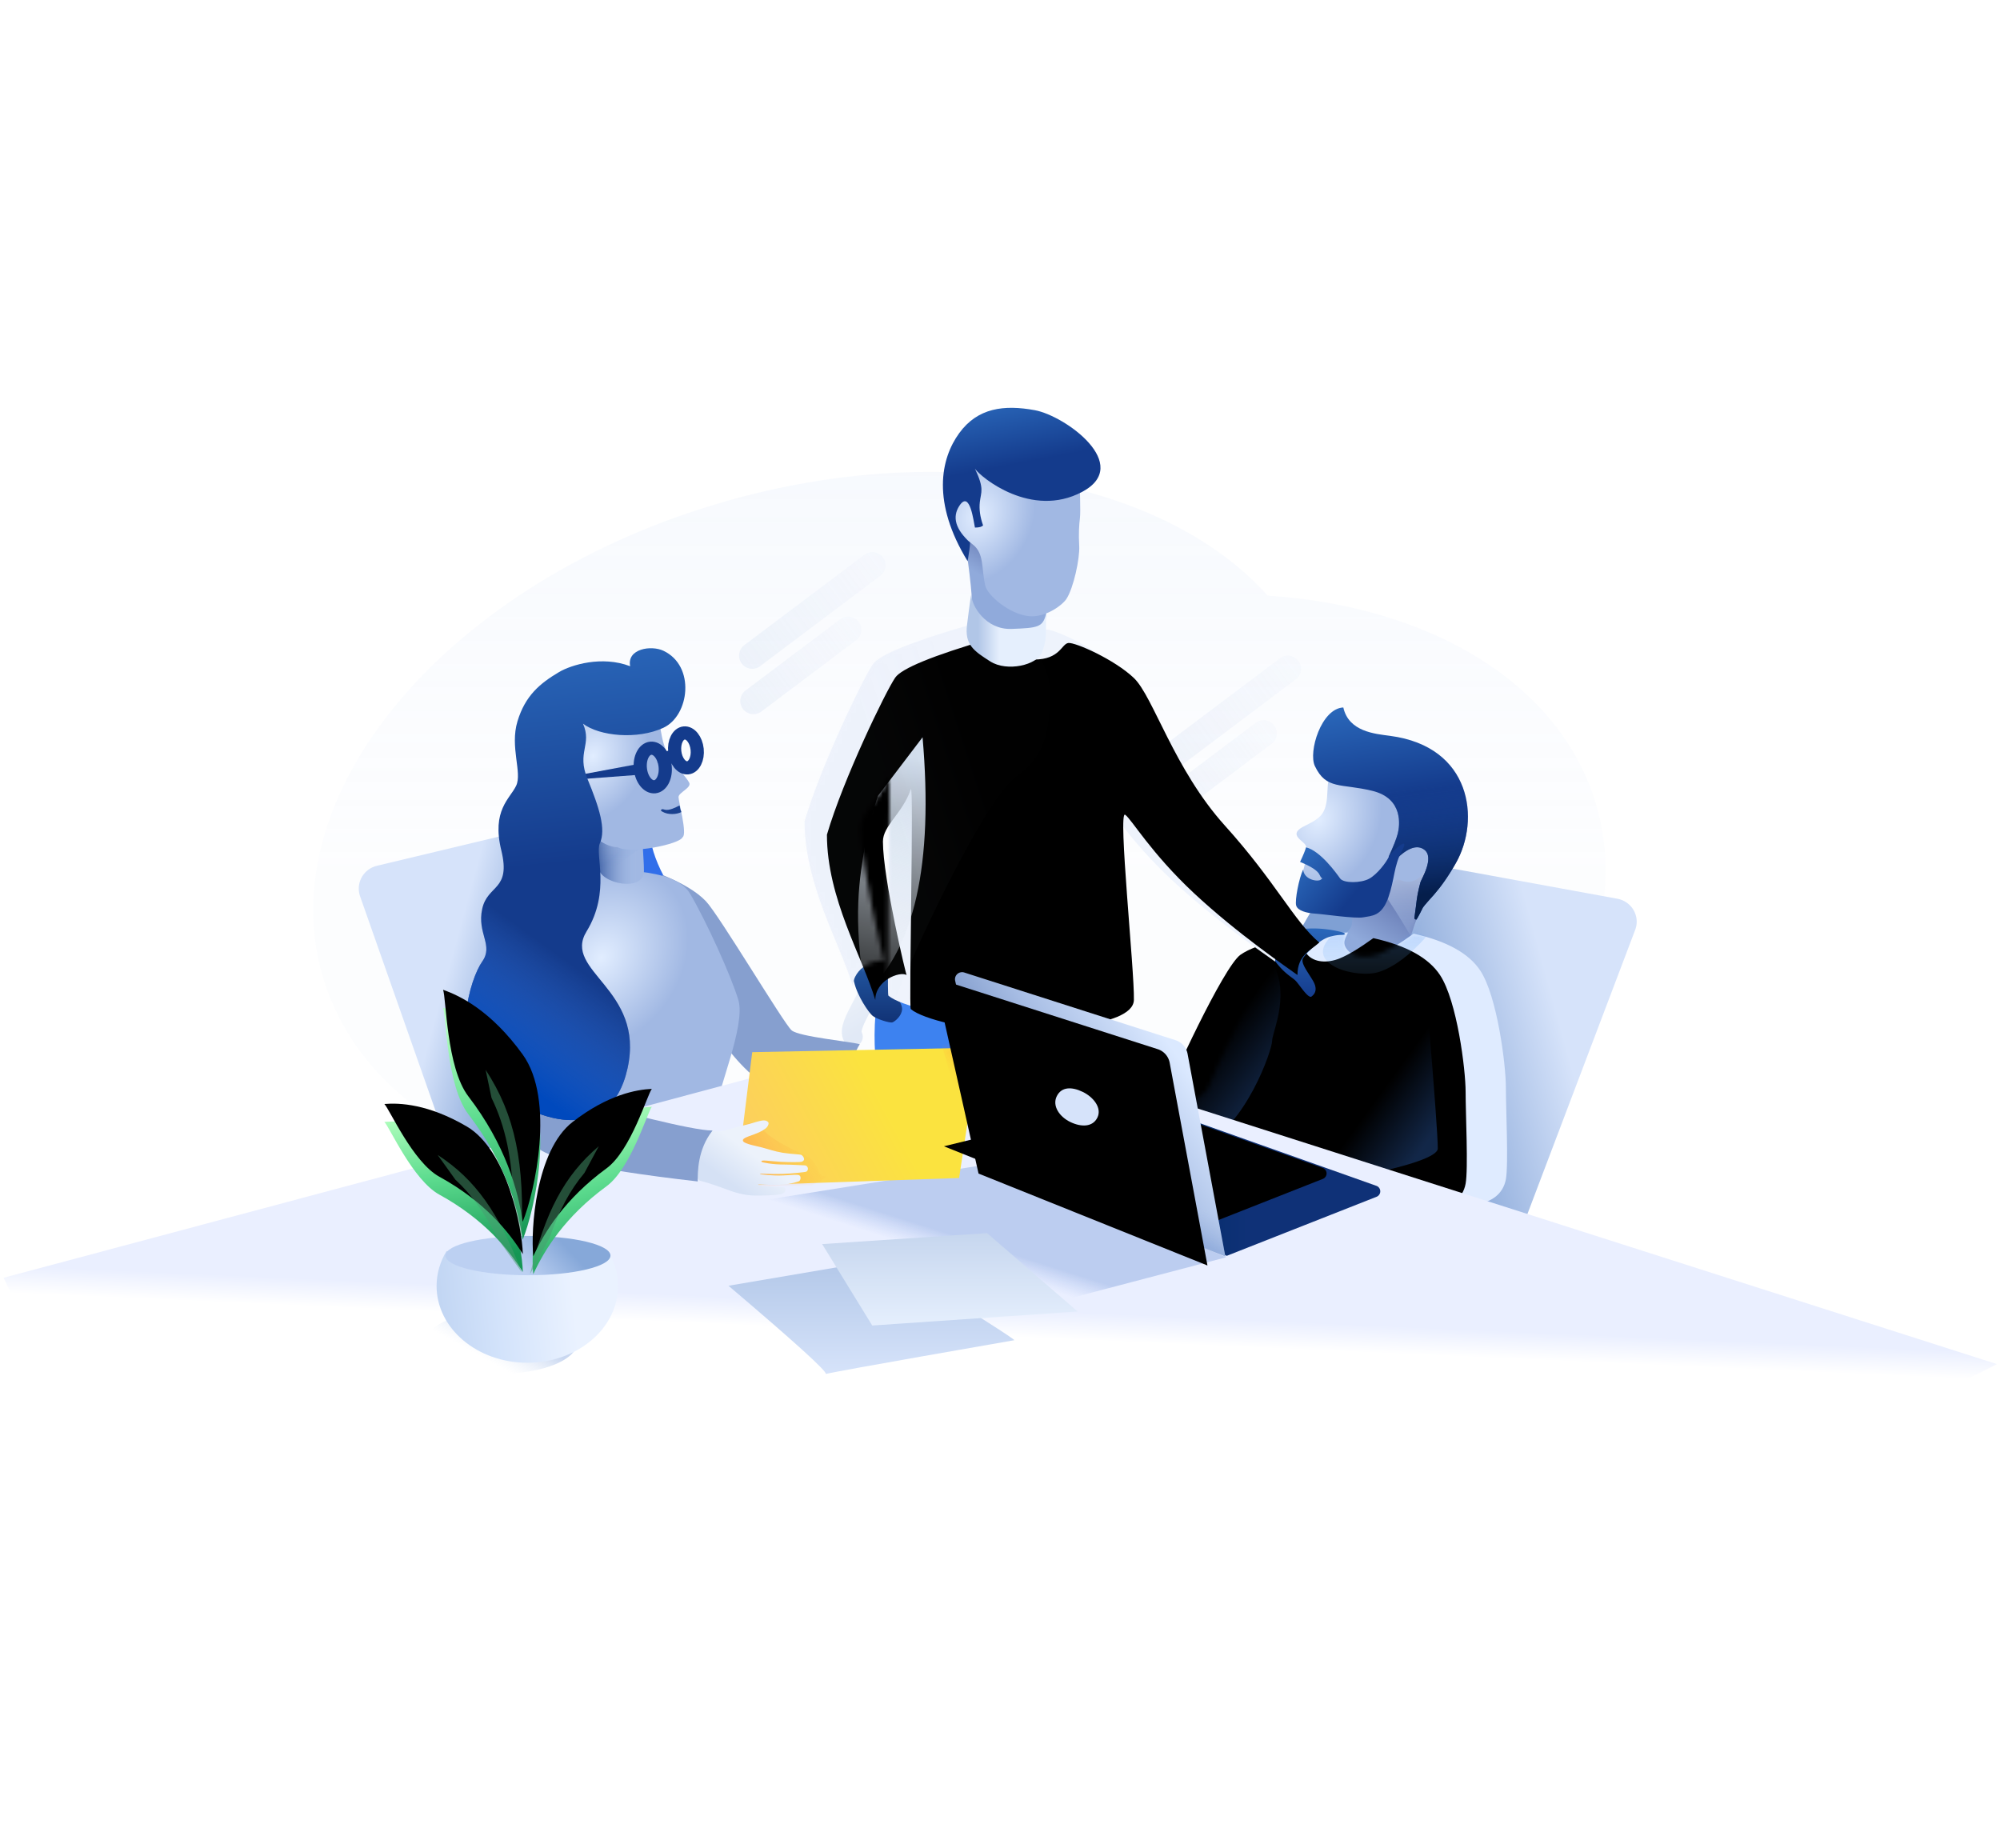 <svg xmlns="http://www.w3.org/2000/svg" xmlns:xlink="http://www.w3.org/1999/xlink" width="447" height="413" viewBox="0 0 447 413">
    <defs>
        <linearGradient id="a" x1="50%" x2="50%" y1="50%" y2="0%">
            <stop offset="0%" stop-color="#ECF2FC" stop-opacity=".642"/>
            <stop offset="100%" stop-color="#D4E1F8"/>
        </linearGradient>
        <linearGradient id="b" x1="50%" x2="50%" y1="0%" y2="100%">
            <stop offset="0%" stop-color="#CFDDF3"/>
            <stop offset="100%" stop-color="#A1B8E3"/>
        </linearGradient>
        <linearGradient id="c" x1="50%" x2="50%" y1="0%" y2="100%">
            <stop offset="0%" stop-color="#CFDDF3"/>
            <stop offset="100%" stop-color="#A1B8E3"/>
        </linearGradient>
        <linearGradient id="d" x1="68.186%" x2="50%" y1="-30.265%" y2="100%">
            <stop offset="0%" stop-color="#CFDDF3"/>
            <stop offset="100%" stop-color="#A1B8E3"/>
        </linearGradient>
        <linearGradient id="e" x1="203.728%" x2="-41.694%" y1="-20.447%" y2="115.405%">
            <stop offset="0%" stop-color="#D2E0F9" stop-opacity="0"/>
            <stop offset="100%" stop-color="#B1C6E7" stop-opacity=".465"/>
        </linearGradient>
        <linearGradient id="f" x1="203.728%" x2="-41.694%" y1="-20.447%" y2="115.405%">
            <stop offset="0%" stop-color="#D2E0F9" stop-opacity="0"/>
            <stop offset="100%" stop-color="#B1C6E7" stop-opacity=".465"/>
        </linearGradient>
        <linearGradient id="g" x1="38.97%" x2="76.728%" y1="42.43%" y2="32.797%">
            <stop offset="0%" stop-color="#7FA0D4"/>
            <stop offset="100%" stop-color="#D6E3FA"/>
        </linearGradient>
        <linearGradient id="i" x1="67.272%" x2="50%" y1="11.93%" y2="43.951%">
            <stop offset="0%" stop-color="#5D6FAA"/>
            <stop offset="100%" stop-color="#90AADB"/>
        </linearGradient>
        <path id="h" d="M16.53 15.531c.544 1.839.298 3.166-.737 3.98-1.553 1.224-3.112 3.304-4.65 3.475-1.537.171-3.202.998-3.471 3.112C7.542 27.12 2.207 32.401.3 39.667c-.483 1.84.104 4.67 1.761 8.492l4.407-2.379 6.278-9.97c6.971-2.374 10.901-3.845 11.79-4.412 1.333-.851 5.65-4.493 4.818-5.858-.833-1.366 1.876-10.041 3.484-11.727 1.609-1.687 2.926-5.796 2.958-7.313.032-1.517.59-6.06-3.425-5.915-2.676.097-7.957 5.079-15.842 14.946z"/>
        <linearGradient id="j" x1="50%" x2="50%" y1="0%" y2="100%">
            <stop offset="0%" stop-color="#CFDDF3"/>
            <stop offset="100%" stop-color="#A1B8E3" stop-opacity="0"/>
        </linearGradient>
        <radialGradient id="l" cx="20.393%" cy="34.859%" r="41.391%" fx="20.393%" fy="34.859%" gradientTransform="matrix(.919 .366 -.498 1.083 .19 -.104)">
            <stop offset="0%" stop-color="#E1EDFF"/>
            <stop offset="100%" stop-color="#A1B8E3"/>
        </radialGradient>
        <linearGradient id="m" x1="26.395%" x2="32.586%" y1="-6.56%" y2="43.646%">
            <stop offset="0%" stop-color="#2D6DC0"/>
            <stop offset="100%" stop-color="#143B8C"/>
        </linearGradient>
        <linearGradient id="o" x1="53.996%" x2="58.576%" y1="38.183%" y2="88.708%">
            <stop offset="0%" stop-color="#174293" stop-opacity="0"/>
            <stop offset="100%" stop-color="#051E4B"/>
        </linearGradient>
        <path id="n" d="M45.146 18.929c-7.033-1.72-10.304-.18-12.851-5.54C30.79 10.225 33.72.514 38.652.294c1.214 5.429 7.078 5.895 10.475 6.346C67.371 9.061 69.28 25.416 63.818 35.05c-1.758 3.102-3.385 5.33-4.836 7.001-.921 1.06-2.125 2.339-2.532 2.945-.136.203-1.313 2.757-1.516 2.707-.615-.15-.368-.18-.067-2.824.302-2.644.47-3.356 1.018-5.507.161-.636 3.22-5.517.871-7.284-1.566-1.178-3.682-.458-6.347 2.159l-1.62-.598c1.07-2.331 1.746-4.053 2.029-5.163.424-1.667 1.362-7.837-5.672-9.556z"/>
        <linearGradient id="p" x1="-8.15%" x2="50%" y1="39.169%" y2="73.229%">
            <stop offset="0%" stop-color="#2D6DC0"/>
            <stop offset="100%" stop-color="#143B8C"/>
        </linearGradient>
        <path id="q" d="M54.365.685c7.392 1.65 12.359 4.402 14.9 8.254 3.812 5.778 5.722 21.126 5.722 26.104 0 4.978.608 17.19 0 20.522-.608 3.332-3.4 5.807-9.176 5.807-3.85 0-25.678-7.023-65.48-21.07 5.234-2.537 7.935-4.29 8.101-5.26C8.682 33.59 20.83 7.099 24.671 4.4 28.512 1.7 36.487.424 39.684.424c-.467 1.272-1.508 2.299-.037 3.976 1.47 1.677 4.354 1.97 7.212.806 1.905-.776 4.407-2.283 7.506-4.52z"/>
        <filter id="r" width="138.7%" height="147.6%" x="-19.4%" y="-23.8%" filterUnits="objectBoundingBox">
            <feGaussianBlur in="SourceAlpha" result="shadowBlurInner1" stdDeviation="10"/>
            <feOffset dx="-9" dy="1" in="shadowBlurInner1" result="shadowOffsetInner1"/>
            <feComposite in="shadowOffsetInner1" in2="SourceAlpha" k2="-1" k3="1" operator="arithmetic" result="shadowInnerInner1"/>
            <feColorMatrix in="shadowInnerInner1" values="0 0 0 0 0.09 0 0 0 0 0.255 0 0 0 0 0.573 0 0 0 0.204 0"/>
        </filter>
        <linearGradient id="s" x1="50%" x2="50%" y1="100%" y2="0%">
            <stop offset="0%" stop-color="#70B8F9" stop-opacity=".276"/>
            <stop offset="100%" stop-color="#3D82F0"/>
        </linearGradient>
        <linearGradient id="u" x1="53.807%" x2="86.284%" y1="54.367%" y2="81.956%">
            <stop offset="0%" stop-color="#3D82F0" stop-opacity="0"/>
            <stop offset="100%" stop-color="#3D82F0"/>
        </linearGradient>
        <linearGradient id="v" x1="53.029%" x2="78.872%" y1="54.367%" y2="81.956%">
            <stop offset="0%" stop-color="#3D82F0" stop-opacity="0"/>
            <stop offset="100%" stop-color="#3D82F0"/>
        </linearGradient>
        <linearGradient id="w" x1="60.445%" x2="50%" y1="11.93%" y2="43.951%">
            <stop offset="0%" stop-color="#5D6FAA"/>
            <stop offset="100%" stop-color="#90AADB"/>
        </linearGradient>
        <radialGradient id="x" cx="20.393%" cy="34.859%" r="42.173%" fx="20.393%" fy="34.859%" gradientTransform="matrix(.902 .359 -.545 .952 .21 -.057)">
            <stop offset="0%" stop-color="#E1EDFF"/>
            <stop offset="100%" stop-color="#A1B8E3"/>
        </radialGradient>
        <linearGradient id="y" x1="5.697%" x2="17.318%" y1="-3.615%" y2="43.977%">
            <stop offset="0%" stop-color="#2D6DC0"/>
            <stop offset="100%" stop-color="#143B8C"/>
        </linearGradient>
        <linearGradient id="z" x1="50%" x2="50%" y1="0%" y2="100%">
            <stop offset="0%" stop-color="#2761AD"/>
            <stop offset="100%" stop-color="#113275"/>
        </linearGradient>
        <linearGradient id="A" x1="50%" x2="50%" y1="0%" y2="100%">
            <stop offset="0%" stop-color="#2D6DC0"/>
            <stop offset="100%" stop-color="#143B8C"/>
        </linearGradient>
        <linearGradient id="C" x1="89.924%" x2="44.829%" y1="28.119%" y2="39.172%">
            <stop offset="0%" stop-color="#EDF3FD"/>
            <stop offset="100%" stop-color="#EFF3FC"/>
        </linearGradient>
        <path id="B" d="M17.84 75.08c-1.611-.897-7.002 1.246-7.002 5.58C7.975 71.02.03 57.972.03 43.713c3.642-12.43 13.143-32.028 15.265-35.103C16.71 6.56 23.72 3.69 36.323 0c2.82 3.048 6.16 4.572 10.023 4.572 5.794 0 6.099-3.515 7.647-3.698C55.54.69 64.31 4.572 68.635 8.702c4.325 4.13 8.956 20.372 20.333 32.981 11.378 12.609 15.458 21.406 21.103 26.143-2.07 1.834-4.876 2.903-4.876 7.255-2.043-1.482-13.443-9.237-23.105-18.265S68.143 40.28 66.685 39.264c-1.677-1.169 2.114 34.992 1.95 41.395-.164 6.404-22.42 6.769-29.381 6.769-6.96 0-17.725-2.383-20.488-4.733-.455-.387.738-51.229 0-49.096-1.873 5.413-6.222 8.084-6.222 11.648 0 8.284 5.305 30.417 5.295 29.834z"/>
        <filter id="D" width="120.9%" height="126.3%" x="-10.5%" y="-13.2%" filterUnits="objectBoundingBox">
            <feGaussianBlur in="SourceAlpha" result="shadowBlurInner1" stdDeviation="9"/>
            <feOffset dx="5" dy="3" in="shadowBlurInner1" result="shadowOffsetInner1"/>
            <feComposite in="shadowOffsetInner1" in2="SourceAlpha" k2="-1" k3="1" operator="arithmetic" result="shadowInnerInner1"/>
            <feColorMatrix in="shadowInnerInner1" values="0 0 0 0 0.729 0 0 0 0 0.8 0 0 0 0 0.933 0 0 0 1 0"/>
        </filter>
        <linearGradient id="E" x1="46.521%" x2="53.479%" y1="107.338%" y2="6.301%">
            <stop offset="0%" stop-color="#EAF0F7" stop-opacity=".116"/>
            <stop offset="100%" stop-color="#D1DDED"/>
        </linearGradient>
        <linearGradient id="G" x1="73.634%" x2="44.997%" y1="33.934%" y2="50%">
            <stop offset="0%" stop-color="#EAF0F7" stop-opacity=".116"/>
            <stop offset="100%" stop-color="#D1DDED"/>
        </linearGradient>
        <linearGradient id="H" x1="16.204%" x2="42.225%" y1="50%" y2="50%">
            <stop offset="0%" stop-color="#B1C6E7"/>
            <stop offset="100%" stop-color="#E5EFFD"/>
        </linearGradient>
        <linearGradient id="I" x1="55.527%" x2="28.857%" y1="50%" y2="41.705%">
            <stop offset="0%" stop-color="#7FA0D4"/>
            <stop offset="100%" stop-color="#D6E3FA"/>
        </linearGradient>
        <radialGradient id="J" cx="20.393%" cy="34.859%" r="44.49%" fx="20.393%" fy="34.859%" gradientTransform="matrix(.855 .34 -.656 .712 .258 .031)">
            <stop offset="0%" stop-color="#E1EDFF"/>
            <stop offset="100%" stop-color="#A1B8E3"/>
        </radialGradient>
        <linearGradient id="K" x1="49.007%" x2="48.256%" y1="45.574%" y2="50.355%">
            <stop offset="0%" stop-color="#EAEFFF"/>
            <stop offset="100%" stop-color="#FFF"/>
        </linearGradient>
        <linearGradient id="L" x1="50%" x2="43.212%" y1="43.816%" y2="51.272%">
            <stop offset="0%" stop-color="#0041B2"/>
            <stop offset="100%" stop-color="#2D64D7" stop-opacity="0"/>
        </linearGradient>
        <radialGradient id="N" cx="20.393%" cy="34.859%" r="43.719%" fx="20.393%" fy="34.859%" gradientTransform="matrix(.871 .346 -.623 .776 .244 .008)">
            <stop offset="0%" stop-color="#E1EDFF"/>
            <stop offset="100%" stop-color="#A1B8E3"/>
        </radialGradient>
        <linearGradient id="O" x1="19.769%" x2="81.577%" y1="61.532%" y2="61.532%">
            <stop offset="0%" stop-color="#133B8B"/>
            <stop offset="100%" stop-color="#A9BFE7" stop-opacity="0"/>
            <stop offset="100%" stop-color="#A9BFE7" stop-opacity="0"/>
        </linearGradient>
        <path id="M" d="M12.266 5.344c-.678 3.136-.093 5.405-.093 8.974 0 4.77-9.84 2.83-10.176-.787-.336-3.616.061-8.465-1.325-11.75-1.385-3.285 12.272.427 11.594 3.563z"/>
        <linearGradient id="P" x1="50%" x2="50%" y1="0%" y2="100%">
            <stop offset="0%" stop-color="#699DF3"/>
            <stop offset="100%" stop-color="#8597B5" stop-opacity="0"/>
        </linearGradient>
        <radialGradient id="R" cx="20.393%" cy="34.859%" r="42.127%" fx="20.393%" fy="34.859%" gradientTransform="matrix(.903 .359 -.543 .959 .209 -.059)">
            <stop offset="0%" stop-color="#E1EDFF"/>
            <stop offset="100%" stop-color="#A1B8E3"/>
        </radialGradient>
        <linearGradient id="T" x1="0%" x2="62.737%" y1="66.084%" y2="47.019%">
            <stop offset="0%" stop-color="#FCCD60"/>
            <stop offset="100%" stop-color="#FBE33F"/>
        </linearGradient>
        <path id="S" d="M.518 31.367L4.233 1.53 54.898.525l-4.43 29.13z"/>
        <linearGradient id="U" x1="54.635%" x2="39.854%" y1="27.929%" y2="50%">
            <stop offset="0%" stop-color="#FF7F31"/>
            <stop offset="100%" stop-color="#FFC83A" stop-opacity="0"/>
        </linearGradient>
        <linearGradient id="W" x1="50%" y1="68.021%" y2="37.928%">
            <stop offset="0%" stop-color="#FF7F31"/>
            <stop offset="100%" stop-color="#FFC83A" stop-opacity="0"/>
        </linearGradient>
        <linearGradient id="X" x1="41.811%" x2="12.449%" y1="35.528%" y2="62.1%">
            <stop offset="0%" stop-color="#ECF2FB"/>
            <stop offset="100%" stop-color="#D5E1F5"/>
        </linearGradient>
        <linearGradient id="Y" x1="40.403%" x2="42.921%" y1="-6.56%" y2="43.646%">
            <stop offset="0%" stop-color="#2D6DC0"/>
            <stop offset="100%" stop-color="#143B8C"/>
        </linearGradient>
        <linearGradient id="aa" x1="55.099%" x2="45.478%" y1="65.312%" y2="92.454%">
            <stop offset="0%" stop-color="#3D82F0" stop-opacity="0"/>
            <stop offset="100%" stop-color="#0049BD"/>
        </linearGradient>
        <path id="Z" d="M130.049 17.187c3.662 2.803 12.183 3.625 17.982.917 5.8-2.708 7.216-13.796 0-17.208-2.744-1.297-8.195-.457-7.439 3.454-6.312-2.416-13.177-.3-15.898 1.312-4.241 2.511-7.547 5.248-9.285 11-1.738 5.753 1.1 11.474-.297 14.404-1.396 2.93-5.51 5.473-3.31 14.475 2.199 9.003-3.086 7.562-4.278 13.054-1.191 5.491 2.604 8.111 0 11.77-2.603 3.66-7.594 19.106 1.754 27.38 9.348 8.273 26.768 14.3 30.727-3.51 3.959-17.809-14.61-21.697-9.161-30.603 5.449-8.905 1.839-17.162 2.98-19.708 1.403-3.133-.106-7.913-2.77-14.392-2.47-6 1.084-7.602-1.005-12.345z"/>
        <linearGradient id="ab" x1="50%" x2="50%" y1="0%" y2="100%">
            <stop offset="0%" stop-color="#B2C7E8"/>
            <stop offset="100%" stop-color="#D6E3FA"/>
        </linearGradient>
        <linearGradient id="ac" x1="50%" x2="50%" y1="0%" y2="100%">
            <stop offset="0%" stop-color="#C6D6EE"/>
            <stop offset="100%" stop-color="#E5EFFD"/>
        </linearGradient>
        <linearGradient id="ad" x1="39.974%" x2="65.338%" y1="21.658%" y2="21.658%">
            <stop offset="0%" stop-color="#002B64"/>
            <stop offset="100%" stop-color="#0F3177"/>
        </linearGradient>
        <path id="ae" d="M61.28 63.834l33.463-13.19a1.307 1.307 0 0 0-.043-2.454L52.09 33.073 10.058 43.357 61.28 63.834z"/>
        <filter id="af" width="135.1%" height="197.5%" x="-17.5%" y="-48.8%" filterUnits="objectBoundingBox">
            <feGaussianBlur in="SourceAlpha" result="shadowBlurInner1" stdDeviation="9"/>
            <feOffset dx="-12" dy="-4" in="shadowBlurInner1" result="shadowOffsetInner1"/>
            <feComposite in="shadowOffsetInner1" in2="SourceAlpha" k2="-1" k3="1" operator="arithmetic" result="shadowInnerInner1"/>
            <feColorMatrix in="shadowInnerInner1" values="0 0 0 0 0.239 0 0 0 0 0.51 0 0 0 0 0.941 0 0 0 0.775 0"/>
        </filter>
        <linearGradient id="ag" x1="80.593%" x2="20.397%" y1="27.151%" y2="72.981%">
            <stop offset="0%" stop-color="#DBE9FF"/>
            <stop offset="44.095%" stop-color="#A7BDE4"/>
            <stop offset="100%" stop-color="#5876AF"/>
        </linearGradient>
        <linearGradient id="ai" x1="65.523%" x2="61.541%" y1="73.722%" y2="84.649%">
            <stop offset="0%" stop-color="#869FCE" stop-opacity="0"/>
            <stop offset="100%" stop-color="#4975C1"/>
        </linearGradient>
        <path id="ah" d="M2.607.52l47.215 15.125a3.948 3.948 0 0 1 2.685 3.03l8.448 45.324L9.792 43.453.566 2.36C.376 1.51.916.669 1.773.48c.276-.061.565-.048.834.039z"/>
        <filter id="aj" width="121.5%" height="120.5%" x="-10.8%" y="-10.2%" filterUnits="objectBoundingBox">
            <feGaussianBlur in="SourceAlpha" result="shadowBlurInner1" stdDeviation="4.5"/>
            <feOffset dx="-4" dy="2" in="shadowBlurInner1" result="shadowOffsetInner1"/>
            <feComposite in="shadowOffsetInner1" in2="SourceAlpha" k2="-1" k3="1" operator="arithmetic" result="shadowInnerInner1"/>
            <feColorMatrix in="shadowInnerInner1" values="0 0 0 0 1 0 0 0 0 1 0 0 0 0 1 0 0 0 0.5 0"/>
        </filter>
        <linearGradient id="ak" x1="24.884%" x2="58.188%" y1="58.727%" y2="33.429%">
            <stop offset="0%" stop-color="#D9E5F6" stop-opacity="0"/>
            <stop offset="100%" stop-color="#B2C6EA"/>
        </linearGradient>
        <linearGradient id="al" x1="-37.185%" x2="76.244%" y1="61.641%" y2="54.214%">
            <stop offset="0%" stop-color="#ACC5E9"/>
            <stop offset="62.747%" stop-color="#D3E3FB"/>
            <stop offset="100%" stop-color="#EAF2FF"/>
        </linearGradient>
        <linearGradient id="am" x1="77.599%" x2="40.27%" y1="47.164%" y2="55.461%">
            <stop offset="0%" stop-color="#86A8D9"/>
            <stop offset="100%" stop-color="#BCD0F2"/>
        </linearGradient>
        <linearGradient id="an" x1="47.232%" x2="55.022%" y1="5.042%" y2="100%">
            <stop offset="0%" stop-color="#B1FFBE"/>
            <stop offset="44.421%" stop-color="#5CDB8E"/>
            <stop offset="100%" stop-color="#149654"/>
        </linearGradient>
        <path id="ao" d="M31.344 52.147C30.334 45.132 27.554 35 19.2 24.09 14.278 17.662 14.262 2.01 13.55.283c3.862 1.333 10.8 4.768 17.793 14.454 7.331 10.154 2.68 30.86 0 37.41z"/>
        <filter id="ap" width="169%" height="128.9%" x="-34.5%" y="-14.5%" filterUnits="objectBoundingBox">
            <feGaussianBlur in="SourceAlpha" result="shadowBlurInner1" stdDeviation="5.5"/>
            <feOffset dy="-4" in="shadowBlurInner1" result="shadowOffsetInner1"/>
            <feComposite in="shadowOffsetInner1" in2="SourceAlpha" k2="-1" k3="1" operator="arithmetic" result="shadowInnerInner1"/>
            <feColorMatrix in="shadowInnerInner1" values="0 0 0 0 0.221 0 0 0 0 0.779 0 0 0 0 0.61 0 0 0 1 0"/>
        </filter>
        <linearGradient id="aq" x1="74.227%" x2="84.188%" y1="-9.302%" y2="88.816%">
            <stop offset="0%" stop-color="#B1FFBE"/>
            <stop offset="44.421%" stop-color="#5CDB8E"/>
            <stop offset="100%" stop-color="#149654"/>
        </linearGradient>
        <path id="ar" d="M31.38 59.358c-3.12-5.01-8.635-11.798-18.666-17.302C6.805 38.813 1.55 26.882.43 25.805c3.393-.286 9.838-.005 18.42 5.024 8.994 5.272 12.383 22.631 12.531 28.53z"/>
        <filter id="as" width="148.5%" height="144.6%" x="-24.2%" y="-22.3%" filterUnits="objectBoundingBox">
            <feGaussianBlur in="SourceAlpha" result="shadowBlurInner1" stdDeviation="5.5"/>
            <feOffset dy="-4" in="shadowBlurInner1" result="shadowOffsetInner1"/>
            <feComposite in="shadowOffsetInner1" in2="SourceAlpha" k2="-1" k3="1" operator="arithmetic" result="shadowInnerInner1"/>
            <feColorMatrix in="shadowInnerInner1" values="0 0 0 0 0.221 0 0 0 0 0.779 0 0 0 0 0.61 0 0 0 1 0"/>
        </filter>
        <linearGradient id="at" x1="42.012%" x2="64.49%" y1="5.042%" y2="100%">
            <stop offset="0%" stop-color="#B1FFBE"/>
            <stop offset="44.421%" stop-color="#5CDB8E"/>
            <stop offset="100%" stop-color="#149654"/>
        </linearGradient>
        <path id="au" d="M33.717 59.842c2.46-5.392 7.076-12.865 16.355-19.644 5.466-3.994 9.158-16.554 10.135-17.771-3.417.154-9.8 1.268-17.697 7.386-8.278 6.413-9.408 24.137-8.793 30.029z"/>
        <filter id="av" width="156.3%" height="140.1%" x="-28.2%" y="-20%" filterUnits="objectBoundingBox">
            <feGaussianBlur in="SourceAlpha" result="shadowBlurInner1" stdDeviation="5.5"/>
            <feOffset dy="-4" in="shadowBlurInner1" result="shadowOffsetInner1"/>
            <feComposite in="shadowOffsetInner1" in2="SourceAlpha" k2="-1" k3="1" operator="arithmetic" result="shadowInnerInner1"/>
            <feColorMatrix in="shadowInnerInner1" values="0 0 0 0 0.221 0 0 0 0 0.779 0 0 0 0 0.61 0 0 0 1 0"/>
        </filter>
    </defs>
    <g fill="none" fill-rule="evenodd">
        <path fill="#FFF" fill-opacity=".01" fill-rule="nonzero" d="M7.368 0H420v413H7.368z"/>
        <path fill="url(#a)" d="M283.099 42.41c36.23 2.335 65.546 19.61 73.454 46.92 11.273 38.934-25.225 83.519-81.522 99.584-40.133 11.453-79.493 5.32-102.87-13.25-48.757 4.05-90.609-14.734-100.339-48.336C59.963 86.37 100.317 38.91 161.955 21.32 211.65 7.14 260.01 16.705 283.099 42.41z" opacity=".2" transform="translate(.246 90.713)"/>
        <g stroke-linecap="round" stroke-width="4.418" opacity=".3">
            <path stroke="url(#b)" d="M21.947 32.033c0-3.338.86-13.736 5.54-20.069" transform="scale(-1 1) rotate(31 -483.109 -247.929)"/>
            <path stroke="url(#c)" d="M.393 12.56C.393 9.221 9.952 6.878 14.63.545" transform="rotate(-31 490.62 -220.842)"/>
        </g>
        <path fill="url(#d)" d="M9.136 18.626c2.041-2.855 3.063-6.043 3.064-9.564.003-5.281-1.365-9.562-3.055-9.561-1.69 0-3.062 4.283-3.065 9.564-.001 3.52 1.017 6.708 3.056 9.561z" opacity=".3" transform="rotate(-48 382.774 -145.832)"/>
        <g stroke-linecap="round" stroke-linejoin="round" stroke-width="5.891" opacity=".473">
            <path stroke="url(#e)" d="M.132 20.417L26.984.216" transform="translate(168 126.113)"/>
            <path stroke="url(#f)" d="M.397 30.56l21.18-15.934" transform="translate(168 126.113)"/>
            <path stroke="url(#e)" d="M92.989 43.564l26.852-20.2" transform="translate(168 126.113)"/>
            <path stroke="url(#f)" d="M93.254 53.707l21.18-15.933" transform="translate(168 126.113)"/>
        </g>
        <path fill="url(#g)" d="M99.872 43.034L40.316 32.136C23.033 56.966 14.854 77.908 15.78 94.958c10.92 4.438 31.942 11.46 63.066 21.068l25.043-66.034c1.026-2.705-.379-5.713-3.138-6.719a5.399 5.399 0 0 0-.88-.239z" transform="translate(261.579 157.825)"/>
        <g transform="translate(285.384 188.654)">
            <mask id="k" fill="#fff">
                <use xlink:href="#h"/>
            </mask>
            <use fill="url(#i)" xlink:href="#h"/>
            <path fill="url(#j)" d="M31.548 23.335c-5.077-8.834-8.802-14.36-11.173-16.577C18.003 4.541 23.66 2.315 37.348.08l-5.8 25.757v-2.502z" mask="url(#k)" style="mix-blend-mode:multiply"/>
        </g>
        <path fill="url(#l)" d="M36.175 15.19c-1.838 1.214-.27 6.097-2.26 8.885-1.087 1.524-3.375 2.372-4.432 2.978-2.988 1.716.083 2.941.7 3.963.618 1.02.126 3.328-.337 5.147-.462 1.819-2.103 5.917-.344 6.833 1.76.915 12.56 4.913 15.684 3.692 3.123-1.221 4.24-7.338 5.01-7.736.77-.398 1.31.022 2.02.196 1.85.452 3.52-.565 4.41-2.011 1.007-1.639 2.439-.891 1.665-3.13-1.195-3.454-8.116-17.06-10.867-18.037-2.75-.978-8.407-2.656-11.25-.78z" transform="translate(261.579 157.825)"/>
        <g transform="translate(261.579 157.825)">
            <use fill="url(#m)" xlink:href="#n"/>
            <use fill="url(#o)" xlink:href="#n"/>
        </g>
        <path fill="url(#p)" d="M48.792 33.728c-.537 1.173-2.563 3.877-4.39 4.854-1.83.977-5.68 1.036-6.47-.077-.79-1.114-4.38-6.158-7.614-6.949-.162.639-.605 1.725-1.329 3.258 2.503 1.02 3.957 1.98 4.362 2.88.607 1.349.932.445.326 1.044-.606.6-3.77.139-4.01-2.2-.913 1.862-1.894 6.89-1.548 8.04.346 1.148 2.335 1.675 4.3 1.798 1.963.124 8.96 1.171 10.741.814 1.782-.357 4.046-.152 5.537-4.385 1.49-4.232 1.16-6.975 3.105-10.58 1.945-3.605-2.473.33-3.01 1.503z" transform="translate(261.579 157.825)"/>
        <g transform="translate(261.579 207.988)">
            <mask id="t" fill="#fff">
                <use xlink:href="#q"/>
            </mask>
            <use fill="#DFEBFF" xlink:href="#q"/>
            <use fill="#000" filter="url(#r)" xlink:href="#q"/>
            <path fill="url(#s)" d="M35.79 1.443c-6.121 6.144 5.955 9.418 10.886 7.781 3.287-1.091 6.775-3.685 10.464-7.78-9.295-6.783-15.177-8.479-17.646-5.087C35.79 1.443 41.912-4.7 35.79 1.443z" mask="url(#t)" opacity=".585" style="mix-blend-mode:multiply"/>
            <path fill="url(#u)" d="M27.066 57.03c4.36 0 32.7-4.602 32.7-8.337 0-2.49-.728-12.507-2.185-30.05" mask="url(#t)" opacity=".547" style="mix-blend-mode:multiply"/>
            <path fill="url(#v)" d="M-12.639 40.83c1.975 0 11.103 11.338 19.442 7.522 10.075-4.61 15.94-21.68 15.94-23.724 0-1.563 2.646-7.107 1.639-13.148C23.983 9.093 22.16 5.306 18.91.119" mask="url(#t)" opacity=".547" style="mix-blend-mode:multiply"/>
        </g>
        <g>
            <path fill="url(#w)" d="M36.54 34.756c1.065 8.03 1.27 12.704.612 14.02-.985 1.972.924 11.255 7.001 11.794 6.077.538 9.263-2.024 9.502-8.287.24-6.263.62-8.678 1.601-11.45.982-2.77-17.31-14.253-18.104-12.13-.53 1.415-.733 3.433-.612 6.053z" transform="translate(179.79 90.713)"/>
            <path fill="url(#x)" d="M61.519 16.307c0 1.785.24 7.36.058 8.772-.181 1.413-.325 3.518-.162 6.237.162 2.72-1.265 9.407-2.859 11.83-.951 1.447-4.723 4.236-8.422 3.844-4.386-.464-9.181-4.653-9.694-6.748-.946-3.861-.162-7.269-2.888-9.321-2.725-2.052-4.71-3.958-4.466-7.126.245-3.168 3.044-10.709 4.466-11.026 1.423-.316 23.967 1.752 23.967 3.538z" transform="translate(179.79 90.713)"/>
            <path fill="url(#y)" d="M38.107 14.027c1.294 1.93 12.616 11.235 23.963 5.194C73.418 13.181 58.323 2.213 51.478.962c-6.845-1.25-12.74-.555-16.88 5.127-4.14 5.683-6.217 15.423 1.883 28.636.356-2.097.534-3.494.534-4.192-3.223-2.917-4.029-5.636-2.417-8.155 2.417-3.78 3.217 3.63 3.51 4.821.962 0 1.567-.166 1.816-.498-.663-1.87-.905-3.6-.725-5.189.27-2.383 1.065-2.914-1.092-7.485z" transform="translate(179.79 90.713)"/>
            <path fill="#3D82F0" d="M196.293 244.073c0-2.912-3.41-21.986 3.619-27.716 7.028-5.73 15.722 2.629 47.743 3.895.527 12.81.527 21.829 0 27.056s-19.869 12.636-51.362-3.235z"/>
            <path fill="url(#z)" d="M11.076 128.66c.755 3.307 3.253 6.841 4.095 7.605.841.763 3.903 1.709 4.482 1.525.579-.184 2.102-1.443 2.171-2.917.07-1.475-1.392-2.305-1.402-4.483-.01-2.179-3.673-5.338-3.673-7.265 0-1.927-6.428 2.226-5.673 5.534z" transform="translate(179.79 90.713)"/>
            <path fill="url(#A)" d="M105.202 124.12c2.271 2.98 3.75 3.502 4.601 4.39.851.89 2.8 4.027 3.523 3.504.723-.523 1.473-1.553.347-3.503-1.126-1.95-2.83-4.007-2.239-5.04.592-1.032 3.48-4.084 5.892-4.792 2.411-.708 3.212-.25 3.453-.631.24-.381-2.884-.934-4.171-1.076a23.779 23.779 0 0 0-5.742 0c-1.753.204-2.975-.517-3.664-2.163-2.848 4.22-3.514 7.325-2 9.311z" transform="translate(179.79 90.713)"/>
            <g transform="translate(179.79 139.834)">
                <mask id="F" fill="#fff">
                    <use xlink:href="#B"/>
                </mask>
                <use fill="url(#C)" xlink:href="#B"/>
                <use fill="#000" filter="url(#D)" xlink:href="#B"/>
                <path fill="url(#E)" d="M16.433 38.053l9.971-13.109c2.463 28.342-1.802 47.42-12.794 57.238-2.906-17.034-1.288-25.937 0-33.38.563-3.258 1.504-6.841 2.823-10.749z" mask="url(#F)" style="mix-blend-mode:multiply"/>
                <path fill="url(#G)" d="M19.757 85.143c3.723-10.788 20.45-46.319 27.61-51.385 7.16-5.067 7.699-11.606 7.43-20.285-.27-8.679-16.992-25.971-25.734-19.43C20.32.583-3.083 12.65-5.643 32.885-8.202 53.12 2.697 84.158 7.621 81.09c4.924-3.068 8.414 14.84 12.136 4.053z" mask="url(#F)" opacity=".162" style="mix-blend-mode:multiply"/>
            </g>
            <path fill="url(#H)" d="M37.384 42.573c0 1.972 3.032 7.486 8.888 7.276 5.856-.21 7.034-.369 7.7-3.31 0 4.357.227 5.644-.853 8.517-1.08 2.874-7.81 4.449-11.586 2.062-3.775-2.387-5.742-3.816-5.19-8.173.552-4.358 1.04-8.345 1.04-6.372z" transform="translate(179.79 90.713)"/>
        </g>
        <g>
            <path fill="url(#I)" d="M83.992 48.951l53.773-12.861c9.945 26.543 14.457 48.374 13.536 65.493-10.86 4.456-27.147 10.232-48.864 17.33L80.232 55.776c-.962-2.737.498-5.727 3.262-6.68.164-.056.33-.104.498-.145z" transform="translate(.246 144.55)"/>
            <path fill="#316EEA" d="M145.447 184.23c-1.152 3.61 2.588 13.801 8.53 18.781 5.941 4.98-13.169 4.133-13.18-1.419-.011-5.552 5.8-20.97 4.65-17.361z"/>
            <path fill="#869FCF" d="M148.047 195.541c4.493 1.834 7.733 3.793 9.718 5.877 2.979 3.125 17.462 27.433 19.17 28.872 1.708 1.439 13.46 2.529 15.23 3.103-.905 1.297-2.666 5.3-1.76 8.821-2.794 1.392-8.93.15-21.479-1.243-9.335-7.73-14.183-19.922-16.179-25.743-1.996-5.82-3.563-12.382-4.7-19.687z"/>
            <path fill="url(#J)" d="M153.967 55.16c3.628 6.142 9.223 18.476 10.812 23.8 1.704 5.71-4.92 20.748-4.843 24.281.064 2.947-2.999 1.918-30.208 4.629-.841-5.195-.841-11.691 0-19.488 1.26-11.695-3.88-27.43-2.454-30.072 1.425-2.642 4.892-8.26 6.414-8.26 1.522 0 16.651-1.033 20.279 5.11z" transform="translate(.246 144.55)"/>
            <path fill="url(#K)" d="M.573 141.026l167.132-44.66c23.572-6.298 61.52-5.38 84.765 2.053l193.6 61.909s-107.66 56.087-160.931 54.448c-53.271-1.639-145.69 1.902-205.203-11.882C20.423 189.111.573 141.026.573 141.026z" transform="translate(.246 144.55)"/>
            <path fill="url(#L)" d="M159.566 125.43l64.867-10.38 49.355 21.407-71.451 18.763" opacity=".197" style="mix-blend-mode:multiply" transform="translate(.246 144.55)"/>
            <g transform="translate(131.746 180.381)">
                <mask id="Q" fill="#fff">
                    <use xlink:href="#M"/>
                </mask>
                <use fill="url(#N)" xlink:href="#M"/>
                <use fill="url(#O)" fill-opacity=".67" xlink:href="#M"/>
                <path fill="url(#P)" d="M-1.821 19.299C8.088 11.079 14.186 6.97 16.473 6.97c2.287 0-3.811-1.377-18.294-4.133v16.462z" mask="url(#Q)" opacity=".345" style="mix-blend-mode:multiply"/>
            </g>
            <path fill="url(#R)" d="M146.787 15.942c.875 2.734.777 5.766 2.474 8.377 1.697 2.61 3.933 4.891 4.527 6.051.594 1.16-2.382 2.19-2.382 3.228 0 1.037 1.983 8.256.922 8.945-.605 1.612-11.742 3.847-14.554 2.246-2.479 0-6.3-2.153-8.644-7.443-2.345-5.291-2.453-18.138 0-21.404 2.453-3.266 16.783-2.734 17.657 0z" transform="translate(.246 144.55)"/>
            <g transform="translate(163.891 233.627)">
                <mask id="V" fill="#fff">
                    <use xlink:href="#S"/>
                </mask>
                <use fill="url(#T)" xlink:href="#S"/>
                <path fill="url(#U)" d="M53.151 23.327L46.556-.259H57.18z" mask="url(#V)" opacity=".458" style="mix-blend-mode:multiply"/>
                <path fill="url(#W)" d="M6.149 17.604c0 1.882 4.578 4.613 9.96 7.005 3.12 1.386 2.69 4.605 4.049 4.605 2.467 0-5.058 3.524-22.575 10.572-.95-9.531-.95-15.54 0-18.028 1.553-4.065 8.566-5.188 8.566-4.154z" mask="url(#V)" opacity=".528" style="mix-blend-mode:multiply"/>
            </g>
            <path fill="url(#X)" d="M160.038 108.34c1.539 0 3.402-.806 6.122-1.422 2.72-.615 4.437-1.593 5.272-.683.327.355-.218 1.22-.616 1.457-.398.236-.61.583-2.509 1.278-1.763.646-2.784.948-2.465 1.549.318.601 3.207 1.125 4.132 1.367 1.18.31 2.956.913 4.65 1.195 1.892.314 3.983.35 4.223.486.456.26 1.121 1.24 0 1.552-.265.074-2.18.112-4.509 0-2.487-.12-4.768-.591-4.364 0 .096.14 2.39.604 4.91.604 1.492 0 4.514.183 4.705.183.69 0 1.038.936.41 1.396-.145.107-3.061.434-5.375.518-2.664.097-5.022-.142-5.05 0-.02.104 2.786.453 5.31.334 2.04-.096 3.163-.254 3.545 0 .382.255.285.934 0 1.24-.118.127-1.963.708-3.805.829-2.587.17-5.398-.127-5.423 0-.066.336 4.714.55 5.423.55 1.008 0 .88 1.29-.286 1.563-1.464.343-4.491.316-5.87.316-1.378 0-3.448-.316-5.52-1.077-2.073-.762-4.84-1.782-6.593-2.181-1.896-.431-.535-6.363.778-9.476 1.312-3.112 1.367-1.579 2.905-1.579z" transform="translate(.246 144.55)"/>
            <path fill="#869FCF" d="M114.49 218.666c-3.92 9.921-.821 17.451.9 26.047 1.72 8.596 2.502 10.456 5.244 12.204 2.742 1.748 9.466 4.183 35.308 7.138 0-2.044-.066-7.12 3.312-11.382-4.776 0-21.75-4.635-27.587-6.087-5.243-3.978 0-10.357 0-22.323 0-11.966-13.258-15.518-17.177-5.597z"/>
            <path fill="#143B8C" d="M142.826 170.713l-13.228 2.467v.98l13.699-1.032z"/>
            <path fill="#000" fill-opacity="0" stroke="#143B8C" stroke-width="2.945" d="M146.348 175.84c-1.528.159-2.972-1.641-3.224-4.017-.253-2.375.782-4.433 2.31-4.592 1.527-.159 2.971 1.64 3.224 4.016.252 2.376-.783 4.434-2.31 4.593zM153.724 171.608c-1.382.143-2.69-1.485-2.918-3.634-.228-2.15.709-4.012 2.09-4.155 1.382-.144 2.69 1.484 2.918 3.634.228 2.149-.709 4.01-2.09 4.155zM148.38 170.418c0-.6 1.709-1.774 2.566-1.183"/>
            <g transform="translate(.246 144.55)">
                <use fill="url(#Y)" xlink:href="#Z"/>
                <use fill="url(#aa)" xlink:href="#Z"/>
            </g>
            <path fill="url(#ab)" d="M.25 11.768L35.507 5.77c19.46 12.039 28.998 18.097 28.611 18.175-.55.11-39.483 6.849-42.113 7.547.246-.622-7.008-7.199-21.757-19.725z" transform="translate(162.566 275.596)"/>
            <path fill="url(#ac)" d="M21.183 2.454L58.029 0l20.256 17.52-45.905 3.135z" transform="translate(162.566 275.596)"/>
            <g>
                <g transform="translate(212.913 216.839)">
                    <use fill="url(#ad)" xlink:href="#ae"/>
                    <use fill="#000" filter="url(#af)" xlink:href="#ae"/>
                </g>
                <g transform="translate(212.913 216.839)">
                    <use fill="url(#ag)" xlink:href="#ah"/>
                    <use fill="url(#ai)" fill-opacity=".23" xlink:href="#ah"/>
                    <use fill="#000" filter="url(#aj)" xlink:href="#ah"/>
                </g>
                <path fill="#D6E3FA" d="M239.205 250.763c2.433 1.175 5 1.173 6.058-.976 1.058-2.148-.851-4.58-3.285-5.755-2.433-1.174-4.734-1.172-5.792.976-1.059 2.149.586 4.58 3.019 5.755z"/>
            </g>
            <path fill="#1A418F" d="M151.764 180.077c.26-.132.178.455.291.8.113.344.19.398.228.623-1.08.55-2.958.659-4.215-.078-.252-.147-.472-.268-.264-.471.21-.204.47-.076.75.006.98.287 2.537-.537 3.21-.88z"/>
            <g>
                <path fill="url(#ak)" d="M17.179 16.918c9.332 0 16.897 3.161 16.897 7.06 0 3.899-7.565 7.06-16.897 7.06-9.332 0-16.897-3.161-16.897-7.06 0-3.899 7.565-7.06 16.897-7.06z" opacity=".7" transform="translate(94.977 275.948)"/>
                <path fill="url(#al)" d="M38.852.955c1.271 2.242 1.983 4.753 1.983 7.406 0 9.469-9.078 17.146-20.277 17.146C9.36 25.507.282 17.83.282 8.36c0-2.807.797-5.456 2.21-7.794 8.983 1.43 26.862 1.338 36.36.388z" transform="translate(97.296 279.065)"/>
                <path fill="url(#am)" d="M19.01.283c10.187 0 18.446 1.967 18.446 4.393 0 2.426-8.259 4.393-18.446 4.393C8.822 9.069.563 7.102.563 4.676.563 2.25 8.822.283 19.01.283z" transform="translate(98.985 275.948)"/>
                <g transform="translate(85.474 224.938)">
                    <use fill="url(#an)" xlink:href="#ao"/>
                    <use fill="#000" filter="url(#ap)" xlink:href="#ao"/>
                </g>
                <path fill="#489C71" fill-opacity=".5" fill-rule="nonzero" d="M109.86 245.38c3.125 6.443 4.625 13.576 4.84 22.988l1.835 8.716c.771-17.053-1.345-27.816-7.997-37.976l1.321 6.273z"/>
                <g transform="translate(85.474 224.938)">
                    <use fill="url(#aq)" xlink:href="#ar"/>
                    <use fill="#000" filter="url(#as)" xlink:href="#ar"/>
                </g>
                <path fill="#489C71" fill-opacity=".5" fill-rule="nonzero" d="M101.771 263.647l-3.957-5.521c8.48 5.505 13.7 13 18.824 26.265l-5.417-7.56c-2.801-5.643-5.796-9.821-9.45-13.184z"/>
                <g transform="translate(85.474 224.938)">
                    <use fill="url(#at)" xlink:href="#au"/>
                    <use fill="#000" filter="url(#av)" xlink:href="#au"/>
                </g>
                <path fill="#489C71" fill-opacity=".5" fill-rule="nonzero" d="M122.868 276.588l-4.393 8.18c3.389-13.872 7.62-22.01 15.354-28.59l-3.208 5.974c-3.228 3.839-5.683 8.411-7.753 14.436z"/>
            </g>
        </g>
    </g>
</svg>
